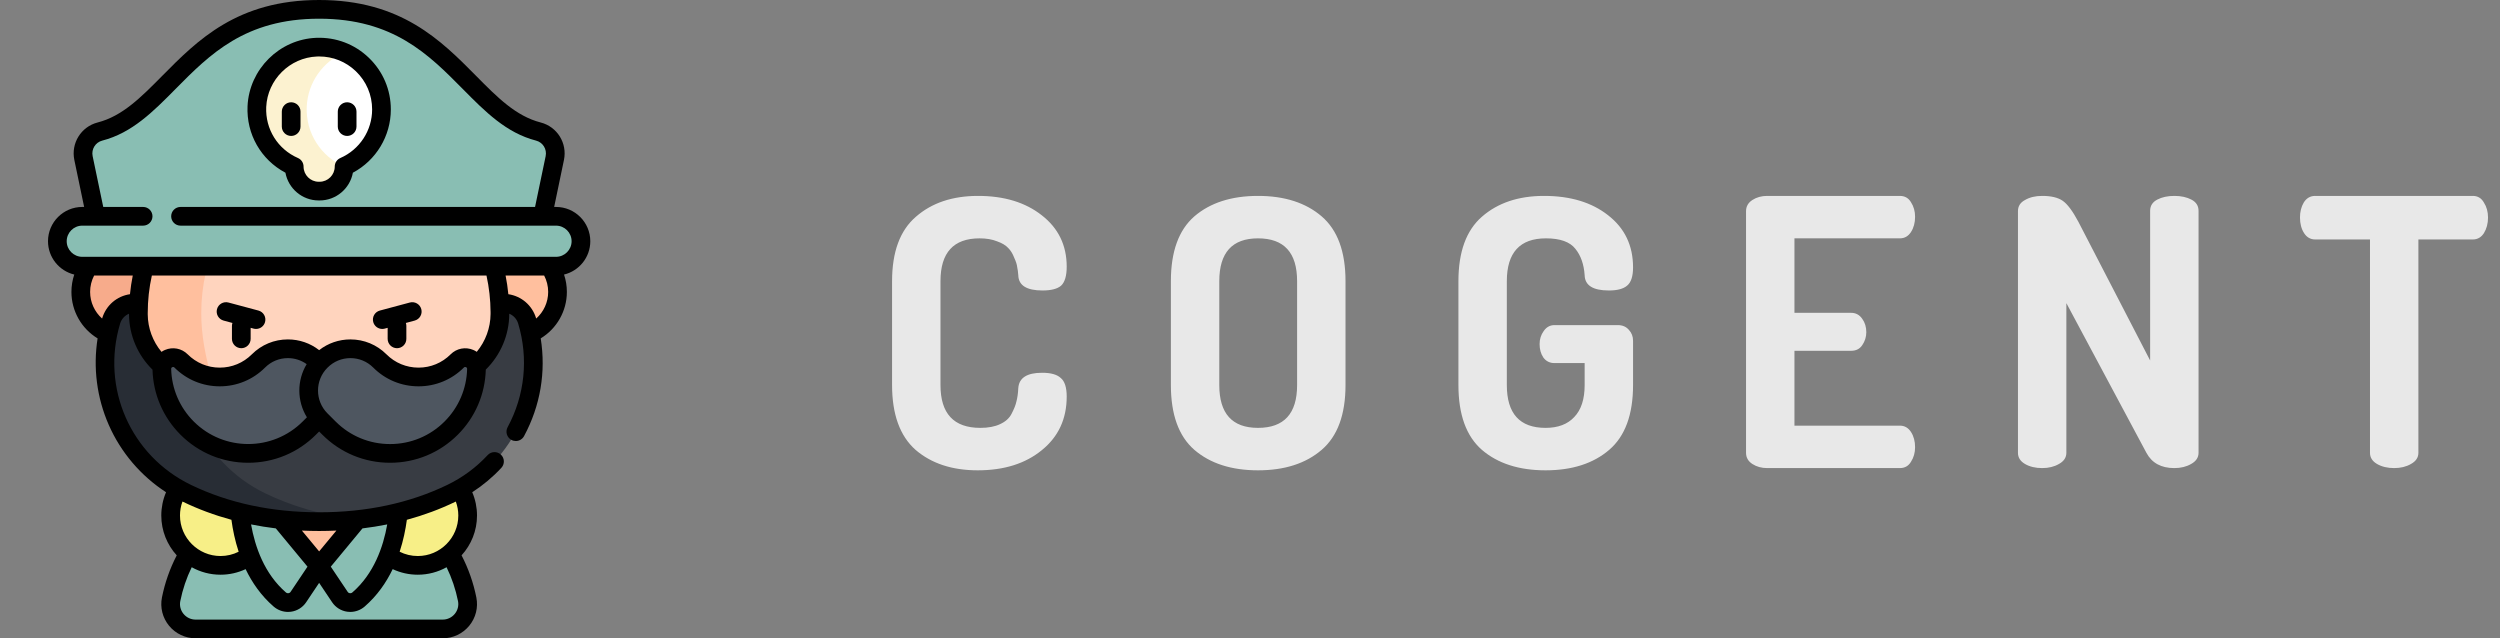 <svg width="235" height="60" viewBox="0 0 235 60" fill="none" xmlns="http://www.w3.org/2000/svg">
<rect x="0" y="0" width="235" height="60" fill="#808080" stroke="none"/>
<path d="M83.855 36.195V26.43C83.855 23.677 84.602 21.658 86.095 20.375C87.588 19.068 89.537 18.415 91.94 18.415C94.39 18.415 96.385 19.022 97.925 20.235C99.488 21.448 100.27 23.058 100.27 25.065C100.27 25.928 100.095 26.523 99.745 26.85C99.395 27.153 98.812 27.305 97.995 27.305C96.502 27.305 95.743 26.827 95.72 25.87C95.697 25.567 95.662 25.31 95.615 25.1C95.592 24.867 95.498 24.575 95.335 24.225C95.195 23.852 95.008 23.548 94.775 23.315C94.542 23.058 94.192 22.848 93.725 22.685C93.258 22.498 92.71 22.405 92.08 22.405C89.63 22.405 88.405 23.747 88.405 26.43V36.195C88.405 38.878 89.653 40.22 92.15 40.22C92.897 40.22 93.515 40.103 94.005 39.87C94.518 39.637 94.88 39.31 95.09 38.89C95.323 38.447 95.475 38.062 95.545 37.735C95.638 37.385 95.697 36.965 95.72 36.475C95.79 35.518 96.537 35.04 97.96 35.04C98.777 35.04 99.36 35.203 99.71 35.53C100.083 35.833 100.27 36.417 100.27 37.28C100.27 39.38 99.488 41.06 97.925 42.32C96.385 43.58 94.378 44.21 91.905 44.21C89.502 44.21 87.553 43.568 86.06 42.285C84.59 40.978 83.855 38.948 83.855 36.195ZM110.063 36.195V26.43C110.063 23.653 110.798 21.623 112.268 20.34C113.761 19.057 115.756 18.415 118.253 18.415C120.75 18.415 122.745 19.057 124.238 20.34C125.731 21.623 126.478 23.653 126.478 26.43V36.195C126.478 38.972 125.731 41.002 124.238 42.285C122.745 43.568 120.75 44.21 118.253 44.21C115.756 44.21 113.761 43.568 112.268 42.285C110.798 41.002 110.063 38.972 110.063 36.195ZM114.613 36.195C114.613 38.878 115.826 40.22 118.253 40.22C120.703 40.22 121.928 38.878 121.928 36.195V26.43C121.928 23.747 120.703 22.405 118.253 22.405C115.826 22.405 114.613 23.747 114.613 26.43V36.195ZM137.092 36.195V26.43C137.092 23.677 137.827 21.658 139.297 20.375C140.791 19.068 142.739 18.415 145.142 18.415C147.616 18.415 149.622 19.022 151.162 20.235C152.726 21.448 153.507 23.082 153.507 25.135C153.507 25.975 153.321 26.547 152.947 26.85C152.597 27.153 152.026 27.305 151.232 27.305C149.739 27.305 148.981 26.827 148.957 25.87C148.887 24.843 148.596 24.015 148.082 23.385C147.569 22.732 146.647 22.405 145.317 22.405C142.867 22.405 141.642 23.747 141.642 26.43V36.195C141.642 38.878 142.856 40.22 145.282 40.22C146.449 40.22 147.347 39.882 147.977 39.205C148.631 38.528 148.957 37.525 148.957 36.195V34.13H146.122C145.679 34.13 145.329 33.955 145.072 33.605C144.839 33.255 144.722 32.835 144.722 32.345C144.722 31.878 144.851 31.47 145.107 31.12C145.364 30.747 145.702 30.56 146.122 30.56H152.072C152.516 30.56 152.866 30.712 153.122 31.015C153.379 31.295 153.507 31.633 153.507 32.03V36.195C153.507 38.972 152.761 41.002 151.267 42.285C149.774 43.568 147.779 44.21 145.282 44.21C142.786 44.21 140.791 43.568 139.297 42.285C137.827 41.002 137.092 38.972 137.092 36.195ZM164.128 42.565V19.85C164.128 19.407 164.327 19.057 164.723 18.8C165.12 18.543 165.587 18.415 166.123 18.415H178.583C179.05 18.415 179.4 18.613 179.633 19.01C179.89 19.407 180.018 19.862 180.018 20.375C180.018 20.935 179.89 21.413 179.633 21.81C179.377 22.207 179.027 22.405 178.583 22.405H168.678V29.405H173.998C174.442 29.405 174.792 29.592 175.048 29.965C175.305 30.315 175.433 30.735 175.433 31.225C175.433 31.668 175.305 32.077 175.048 32.45C174.815 32.8 174.465 32.975 173.998 32.975H168.678V40.01H178.583C179.027 40.01 179.377 40.208 179.633 40.605C179.89 41.002 180.018 41.48 180.018 42.04C180.018 42.553 179.89 43.008 179.633 43.405C179.4 43.802 179.05 44 178.583 44H166.123C165.587 44 165.12 43.872 164.723 43.615C164.327 43.358 164.128 43.008 164.128 42.565ZM189.688 42.565V19.85C189.688 19.383 189.91 19.033 190.353 18.8C190.796 18.543 191.333 18.415 191.963 18.415C192.803 18.415 193.445 18.567 193.888 18.87C194.331 19.173 194.821 19.827 195.358 20.83L202.113 33.885V19.815C202.113 19.348 202.335 18.998 202.778 18.765C203.221 18.532 203.758 18.415 204.388 18.415C205.018 18.415 205.555 18.532 205.998 18.765C206.441 18.998 206.663 19.348 206.663 19.815V42.565C206.663 43.008 206.43 43.358 205.963 43.615C205.52 43.872 204.995 44 204.388 44C203.151 44 202.276 43.522 201.763 42.565L194.238 28.495V42.565C194.238 43.008 194.005 43.358 193.538 43.615C193.095 43.872 192.57 44 191.963 44C191.333 44 190.796 43.872 190.353 43.615C189.91 43.358 189.688 43.008 189.688 42.565ZM216.199 20.445C216.199 19.908 216.316 19.442 216.549 19.045C216.806 18.625 217.168 18.415 217.634 18.415H232.439C232.906 18.415 233.256 18.625 233.489 19.045C233.746 19.442 233.874 19.908 233.874 20.445C233.874 21.005 233.746 21.495 233.489 21.915C233.233 22.312 232.883 22.51 232.439 22.51H227.329V42.565C227.329 43.008 227.096 43.358 226.629 43.615C226.186 43.872 225.661 44 225.054 44C224.424 44 223.888 43.872 223.444 43.615C223.001 43.358 222.779 43.008 222.779 42.565V22.51H217.634C217.191 22.51 216.841 22.312 216.584 21.915C216.328 21.518 216.199 21.028 216.199 20.445Z" fill="#E8E8E8"/>
<g clip-path="url(#clip0)">
<path d="M18.387 59.121C16.915 59.121 15.798 57.777 16.085 56.333C17.381 49.832 23.118 44.933 30 44.933C36.882 44.933 42.619 49.832 43.914 56.333C44.202 57.777 43.085 59.121 41.613 59.121H18.387Z" fill="#89BEB3"/>
<path d="M32.929 45.238C31.984 45.038 31.004 44.933 30 44.933C23.133 44.933 17.387 49.841 16.087 56.332C15.798 57.776 16.915 59.121 18.389 59.121H21.671C21.671 52.305 26.508 46.593 32.929 45.238Z" fill="#89BEB3"/>
<path d="M39.273 53.145C41.861 53.145 43.96 51.046 43.96 48.457C43.96 45.868 41.861 43.77 39.273 43.77C36.684 43.77 34.585 45.868 34.585 48.457C34.585 51.046 36.684 53.145 39.273 53.145Z" fill="#F7EF87"/>
<path d="M20.727 53.145C23.316 53.145 25.415 51.046 25.415 48.457C25.415 45.868 23.316 43.77 20.727 43.77C18.139 43.77 16.04 45.868 16.04 48.457C16.04 51.046 18.139 53.145 20.727 53.145Z" fill="#F7EF87"/>
<path d="M26.133 53.211L24.355 46.394H35.644L33.867 53.211H26.133Z" fill="#FFBF9E"/>
<path d="M33.701 56.351C36.903 53.573 37.526 49.037 37.536 46.394H35.644L29.999 53.211L31.952 56.125C32.347 56.714 33.166 56.816 33.701 56.351Z" fill="#89BEB3"/>
<path d="M26.297 56.351C23.095 53.573 22.472 49.037 22.462 46.394H24.355L29.999 53.211L28.047 56.125C27.652 56.714 26.832 56.816 26.297 56.351Z" fill="#89BEB3"/>
<path d="M48.179 31.669C50.514 31.669 52.407 29.776 52.407 27.441C52.407 25.105 50.514 23.212 48.179 23.212C45.844 23.212 43.951 25.105 43.951 27.441C43.951 29.776 45.844 31.669 48.179 31.669Z" fill="#FFBF9E"/>
<path d="M11.821 31.669C14.156 31.669 16.049 29.776 16.049 27.441C16.049 25.105 14.156 23.212 11.821 23.212C9.486 23.212 7.592 25.105 7.592 27.441C7.592 29.776 9.486 31.669 11.821 31.669Z" fill="#F7AB8B"/>
<path d="M49.552 30.169C49.255 29.177 48.343 28.498 47.307 28.498H30H12.693C11.658 28.498 10.745 29.177 10.448 30.169C8.525 36.586 11.54 43.457 17.572 46.372C20.75 47.908 24.84 49.034 30 49.034C35.16 49.034 39.249 47.908 42.428 46.372C48.46 43.457 51.475 36.587 49.552 30.169Z" fill="#383C43"/>
<path d="M24.93 46.372C18.898 43.457 15.883 36.587 17.805 30.169L18.306 28.498H12.693C11.658 28.498 10.745 29.177 10.448 30.169C8.525 36.586 11.54 43.457 17.572 46.372C20.75 47.908 24.84 49.034 30 49.034C31.293 49.034 32.518 48.963 33.679 48.833C30.206 48.444 27.312 47.523 24.93 46.372Z" fill="#282D35"/>
<path d="M46.992 29.328C46.961 24.106 44.611 19.473 40.922 16.386L19.095 16.397C15.374 19.514 13.008 24.195 13.008 29.429C13.008 29.474 13.008 29.518 13.008 29.563C13.036 33.117 15.941 35.977 19.495 35.977H40.505C44.077 35.977 46.974 33.089 46.992 29.517C46.992 29.454 46.992 29.391 46.992 29.328Z" fill="#FFD4BE"/>
<path d="M25.005 16.398L40.925 16.389C40.924 16.388 40.923 16.387 40.922 16.386L19.095 16.397C15.374 19.515 13.008 24.195 13.008 29.429C13.008 29.474 13.008 29.518 13.008 29.563C13.036 33.117 15.941 35.977 19.495 35.977H20C19.279 33.425 18.918 31.472 18.918 29.429C18.918 24.195 21.285 19.515 25.005 16.398Z" fill="#FFBF9E"/>
<path d="M30 0.879C17.984 0.879 15.98 10.668 9.392 12.366C8.294 12.649 7.617 13.751 7.849 14.86L9.724 23.848H50.276L52.151 14.86C52.383 13.751 51.706 12.649 50.608 12.366C44.02 10.668 42.016 0.879 30 0.879Z" fill="#89BEB3"/>
<path d="M28.246 21.504C16.383 18.391 16.325 7.296 20.623 3.584C16.085 6.614 13.734 11.247 9.392 12.365C8.294 12.648 7.617 13.75 7.849 14.86L9.724 23.848H28.246V21.504Z" fill="#89BEB3"/>
<path d="M35.859 10.289C35.859 6.974 33.107 4.302 29.763 4.434C26.745 4.553 24.284 6.998 24.147 10.015C24.032 12.534 25.509 14.721 27.656 15.659C27.656 16.932 28.688 17.964 29.961 17.964H30.039C31.312 17.964 32.344 16.932 32.344 15.659C34.413 14.755 35.859 12.691 35.859 10.289Z" fill="white"/>
<path d="M28.834 10.015C28.938 7.741 30.361 5.793 32.348 4.92C31.561 4.575 30.685 4.397 29.763 4.434C26.745 4.553 24.284 6.998 24.147 10.015C24.032 12.534 25.509 14.721 27.656 15.659C27.656 16.932 28.688 17.964 29.961 17.964H30.039C31.312 17.964 32.344 16.932 32.344 15.659C30.197 14.721 28.72 12.534 28.834 10.015Z" fill="#FCF2D0"/>
<path d="M27.369 12.778C26.884 12.778 26.49 12.385 26.49 11.899V10.493C26.49 10.008 26.884 9.614 27.369 9.614C27.855 9.614 28.248 10.008 28.248 10.493V11.899C28.248 12.385 27.855 12.778 27.369 12.778Z" fill="black"/>
<path d="M32.631 12.778C32.145 12.778 31.752 12.385 31.752 11.899V10.493C31.752 10.008 32.145 9.614 32.631 9.614C33.116 9.614 33.51 10.008 33.51 10.493V11.899C33.51 12.385 33.116 12.778 32.631 12.778Z" fill="black"/>
<path d="M52.266 25.02H7.734C6.44 25.02 5.391 23.97 5.391 22.676C5.391 21.381 6.44 20.332 7.734 20.332H52.266C53.56 20.332 54.609 21.381 54.609 22.676C54.609 23.97 53.56 25.02 52.266 25.02Z" fill="#89BEB3"/>
<path d="M25.902 22.676C25.902 21.381 26.951 20.332 28.246 20.332H7.734C6.44 20.332 5.391 21.381 5.391 22.676C5.391 23.97 6.44 25.02 7.734 25.02H28.246C26.951 25.02 25.902 23.97 25.902 22.676Z" fill="#89BEB3"/>
<path d="M24.295 29.193L21.474 28.437C21.006 28.312 20.524 28.59 20.398 29.059C20.272 29.528 20.551 30.01 21.02 30.135L21.849 30.358C21.819 30.445 21.803 30.539 21.803 30.637V31.852C21.803 32.337 22.196 32.731 22.682 32.731C23.167 32.731 23.561 32.337 23.561 31.852V30.816L23.84 30.891C23.916 30.912 23.992 30.921 24.068 30.921C24.456 30.921 24.811 30.662 24.916 30.27C25.042 29.8 24.764 29.319 24.295 29.193Z" fill="black"/>
<path d="M39.602 29.059C39.476 28.59 38.995 28.312 38.525 28.437L35.705 29.193C35.236 29.319 34.958 29.8 35.084 30.269C35.189 30.662 35.544 30.921 35.932 30.921C36.008 30.921 36.084 30.911 36.16 30.891L36.439 30.816V31.852C36.439 32.337 36.833 32.731 37.318 32.731C37.804 32.731 38.197 32.337 38.197 31.852V30.637C38.197 30.539 38.18 30.445 38.151 30.358L38.98 30.135C39.449 30.01 39.728 29.528 39.602 29.059Z" fill="black"/>
<path d="M17.019 33.928C19.027 35.938 22.284 35.939 24.293 33.93C25.822 32.402 28.3 32.402 29.828 33.93L29.841 33.943C31.369 35.471 31.369 37.949 29.841 39.477L29.076 40.242C25.904 43.414 20.761 43.414 17.589 40.242C16.053 38.706 15.261 36.709 15.212 34.697C15.189 33.744 16.346 33.254 17.019 33.928Z" fill="#4E5660"/>
<path d="M42.981 33.928C40.973 35.938 37.716 35.939 35.707 33.93C34.178 32.402 31.7 32.402 30.172 33.93L30.159 33.943C28.631 35.471 28.631 37.949 30.159 39.477L30.924 40.242C34.096 43.414 39.239 43.414 42.411 40.242C43.947 38.706 44.739 36.709 44.788 34.697C44.811 33.744 43.654 33.254 42.981 33.928Z" fill="#4E5660"/>
<path d="M26.83 16.235C27.101 17.716 28.402 18.843 29.961 18.843H30.039C31.598 18.843 32.899 17.716 33.171 16.235C35.354 15.07 36.738 12.79 36.738 10.289C36.738 8.438 36.004 6.713 34.669 5.43C33.336 4.148 31.581 3.484 29.728 3.556C26.264 3.692 23.427 6.512 23.269 9.975C23.149 12.613 24.532 15.015 26.83 16.235ZM25.025 10.055C25.141 7.496 27.238 5.413 29.797 5.312C29.866 5.309 29.934 5.308 30.001 5.308C31.296 5.308 32.514 5.797 33.451 6.698C34.437 7.646 34.98 8.921 34.98 10.289C34.98 12.268 33.807 14.06 31.992 14.854C31.672 14.993 31.465 15.31 31.465 15.659C31.465 16.445 30.825 17.085 30.039 17.085H29.961C29.175 17.085 28.535 16.445 28.535 15.659C28.535 15.31 28.328 14.993 28.008 14.854C26.101 14.02 24.93 12.136 25.025 10.055Z" fill="black"/>
<path d="M55.488 22.676C55.488 20.899 54.042 19.453 52.266 19.453H52.091L53.011 15.04C53.341 13.463 52.381 11.915 50.827 11.514C48.493 10.913 46.759 9.161 44.752 7.131C41.445 3.789 37.697 0 30 0C22.302 0 18.555 3.789 15.248 7.131C13.241 9.161 11.507 10.913 9.173 11.514C7.619 11.915 6.659 13.463 6.988 15.04L7.909 19.453H7.734C5.957 19.453 4.512 20.899 4.512 22.676C4.512 24.193 5.566 25.468 6.981 25.809C6.805 26.33 6.714 26.88 6.714 27.441C6.714 29.238 7.662 30.891 9.175 31.809C8.74 34.549 9.097 37.375 10.222 39.938C11.366 42.539 13.247 44.737 15.608 46.27C15.315 46.958 15.161 47.701 15.161 48.457C15.161 49.898 15.712 51.213 16.613 52.203C15.966 53.452 15.499 54.781 15.223 56.161C15.036 57.104 15.279 58.073 15.89 58.819C16.507 59.569 17.416 60 18.387 60H41.613C42.584 60 43.494 59.569 44.11 58.819C44.722 58.073 44.965 57.104 44.777 56.161C44.501 54.78 44.034 53.451 43.387 52.202C44.289 51.212 44.839 49.898 44.839 48.457C44.839 47.702 44.686 46.958 44.392 46.27C45.394 45.622 46.312 44.855 47.129 43.975C47.459 43.619 47.438 43.063 47.082 42.733C46.726 42.402 46.17 42.423 45.84 42.779C44.76 43.943 43.483 44.886 42.045 45.581C38.51 47.289 34.458 48.155 30 48.155C25.542 48.155 21.49 47.289 17.954 45.581C12.282 42.84 9.479 36.464 11.29 30.421C11.42 29.987 11.732 29.652 12.129 29.488L12.129 29.57C12.144 31.518 12.945 33.386 14.335 34.749C14.399 37.058 15.332 39.228 16.967 40.863C18.667 42.563 20.928 43.5 23.332 43.5C25.737 43.5 27.997 42.564 29.698 40.863L30 40.561L30.302 40.863C32.002 42.563 34.263 43.5 36.667 43.5C39.072 43.5 41.333 42.563 43.033 40.863C44.669 39.227 45.603 37.054 45.665 34.742C47.06 33.37 47.861 31.485 47.871 29.522C47.871 29.51 47.871 29.499 47.871 29.488C48.268 29.652 48.58 29.987 48.71 30.421C49.691 33.694 49.337 37.152 47.714 40.16C47.484 40.587 47.644 41.12 48.071 41.35C48.203 41.422 48.346 41.456 48.487 41.456C48.8 41.456 49.103 41.289 49.261 40.994C50.797 38.148 51.332 34.947 50.827 31.808C52.338 30.89 53.286 29.238 53.286 27.441C53.286 26.88 53.195 26.331 53.019 25.809C54.434 25.468 55.488 24.193 55.488 22.676ZM42.751 57.703C42.47 58.046 42.055 58.242 41.613 58.242H18.387C17.945 58.242 17.53 58.046 17.249 57.703C16.973 57.366 16.863 56.929 16.947 56.505C17.168 55.399 17.529 54.331 18.021 53.319C18.823 53.767 19.745 54.023 20.727 54.023C21.553 54.023 22.354 53.843 23.088 53.499C23.696 54.766 24.542 55.992 25.721 57.015C26.1 57.343 26.582 57.521 27.076 57.521C27.166 57.521 27.257 57.515 27.348 57.503C27.93 57.425 28.45 57.101 28.777 56.614L29.999 54.789L31.222 56.614C31.549 57.101 32.069 57.425 32.651 57.503C32.742 57.515 32.833 57.521 32.923 57.521C33.417 57.521 33.899 57.343 34.278 57.015C35.456 55.992 36.303 54.767 36.912 53.498C37.646 53.843 38.447 54.023 39.273 54.023C40.255 54.023 41.178 53.767 41.979 53.319C42.471 54.331 42.832 55.398 43.053 56.505C43.137 56.929 43.027 57.366 42.751 57.703ZM25.926 49.669L28.904 53.266L27.316 55.635C27.256 55.725 27.174 55.753 27.115 55.761C27.064 55.768 26.965 55.767 26.873 55.687C24.849 53.931 23.971 51.399 23.6 49.295C24.361 49.448 25.136 49.573 25.926 49.669ZM36.399 49.295C36.026 51.414 35.144 53.935 33.125 55.687C33.033 55.767 32.934 55.768 32.884 55.761C32.825 55.753 32.742 55.725 32.682 55.635L31.094 53.266L34.072 49.67C34.862 49.574 35.638 49.448 36.399 49.295ZM42.81 47.163C42.823 47.157 42.835 47.151 42.847 47.145C43 47.563 43.081 48.007 43.081 48.457C43.081 50.557 41.373 52.266 39.273 52.266C38.673 52.266 38.093 52.127 37.567 51.863C37.911 50.818 38.12 49.789 38.245 48.861C39.84 48.428 41.365 47.862 42.81 47.163ZM31.62 49.875L29.999 51.832L28.378 49.875C28.913 49.899 29.454 49.913 30 49.913C30.546 49.913 31.086 49.899 31.62 49.875ZM21.754 48.861C21.878 49.784 22.088 50.814 22.433 51.863C21.907 52.127 21.327 52.266 20.727 52.266C18.628 52.266 16.919 50.557 16.919 48.457C16.919 48.006 16.999 47.562 17.152 47.144C17.165 47.15 17.177 47.157 17.19 47.163C18.635 47.862 20.159 48.427 21.754 48.861ZM9.606 29.917C9.603 29.926 9.601 29.935 9.598 29.944C8.894 29.318 8.471 28.412 8.471 27.441C8.471 26.898 8.602 26.373 8.849 25.898H12.48C12.364 26.478 12.275 27.064 12.217 27.655C10.99 27.834 9.971 28.697 9.606 29.917ZM18.21 39.62C16.889 38.299 16.136 36.543 16.091 34.676C16.09 34.647 16.088 34.559 16.198 34.512C16.273 34.479 16.34 34.492 16.398 34.55C17.535 35.688 19.047 36.315 20.656 36.315H20.657C22.265 36.315 23.777 35.689 24.915 34.551C25.488 33.978 26.25 33.663 27.061 33.663C27.703 33.663 28.315 33.862 28.827 34.229C27.901 35.761 27.908 37.701 28.849 39.226L28.455 39.62C25.63 42.445 21.035 42.445 18.21 39.62ZM43.909 34.676C43.864 36.543 43.111 38.299 41.79 39.62C40.422 40.988 38.602 41.742 36.667 41.742C34.732 41.742 32.913 40.988 31.545 39.62L30.781 38.856C29.598 37.673 29.598 35.748 30.779 34.566L30.794 34.552C31.367 33.978 32.129 33.663 32.939 33.663C33.75 33.663 34.512 33.978 35.085 34.552C36.222 35.689 37.734 36.315 39.343 36.315H39.344C40.953 36.315 42.465 35.688 43.602 34.55C43.66 34.492 43.727 34.479 43.803 34.512C43.912 34.559 43.91 34.647 43.909 34.676ZM44.816 33.072C44.716 33.005 44.609 32.945 44.495 32.896C43.761 32.582 42.922 32.743 42.359 33.307C41.554 34.113 40.483 34.557 39.344 34.557C39.343 34.557 39.343 34.557 39.343 34.557C38.204 34.557 37.133 34.114 36.328 33.309C35.423 32.403 34.219 31.905 32.939 31.905C31.86 31.905 30.836 32.26 30 32.913C29.163 32.26 28.139 31.905 27.06 31.905C25.78 31.905 24.577 32.403 23.672 33.309C22.866 34.114 21.796 34.557 20.657 34.557C20.657 34.557 20.656 34.557 20.656 34.557C19.517 34.557 18.446 34.113 17.641 33.307C17.077 32.743 16.239 32.582 15.505 32.896C15.389 32.946 15.281 33.006 15.18 33.075C14.361 32.09 13.897 30.846 13.887 29.556L13.887 29.429C13.887 28.237 14.017 27.052 14.275 25.898H45.729C45.976 27.019 46.106 28.171 46.113 29.334C46.113 29.393 46.113 29.453 46.113 29.512C46.106 30.818 45.64 32.078 44.816 33.072ZM50.402 29.944C50.399 29.935 50.397 29.926 50.394 29.917C50.029 28.698 49.011 27.835 47.784 27.655C47.727 27.064 47.64 26.478 47.525 25.898H51.15C51.397 26.373 51.528 26.898 51.528 27.441C51.528 28.412 51.105 29.318 50.402 29.944ZM52.266 24.141H7.734C6.927 24.141 6.27 23.484 6.27 22.676C6.27 21.868 6.927 21.211 7.734 21.211H13.454C13.939 21.211 14.333 20.817 14.333 20.332C14.333 19.847 13.939 19.453 13.454 19.453H9.705L8.709 14.681C8.572 14.025 8.969 13.382 9.611 13.217C12.415 12.494 14.398 10.49 16.498 8.367C19.712 5.118 23.036 1.758 30 1.758C36.964 1.758 40.288 5.118 43.502 8.367C45.602 10.49 47.585 12.494 50.389 13.217C51.031 13.383 51.428 14.025 51.291 14.681L50.295 19.453H16.97C16.484 19.453 16.091 19.847 16.091 20.332C16.091 20.817 16.484 21.211 16.97 21.211H52.266C53.073 21.211 53.73 21.868 53.73 22.676C53.73 23.484 53.073 24.141 52.266 24.141Z" fill="black"/>
</g>
<defs>
<clipPath id="clip0">
<rect width="60" height="60" fill="white"/>
</clipPath>
</defs>
</svg>
